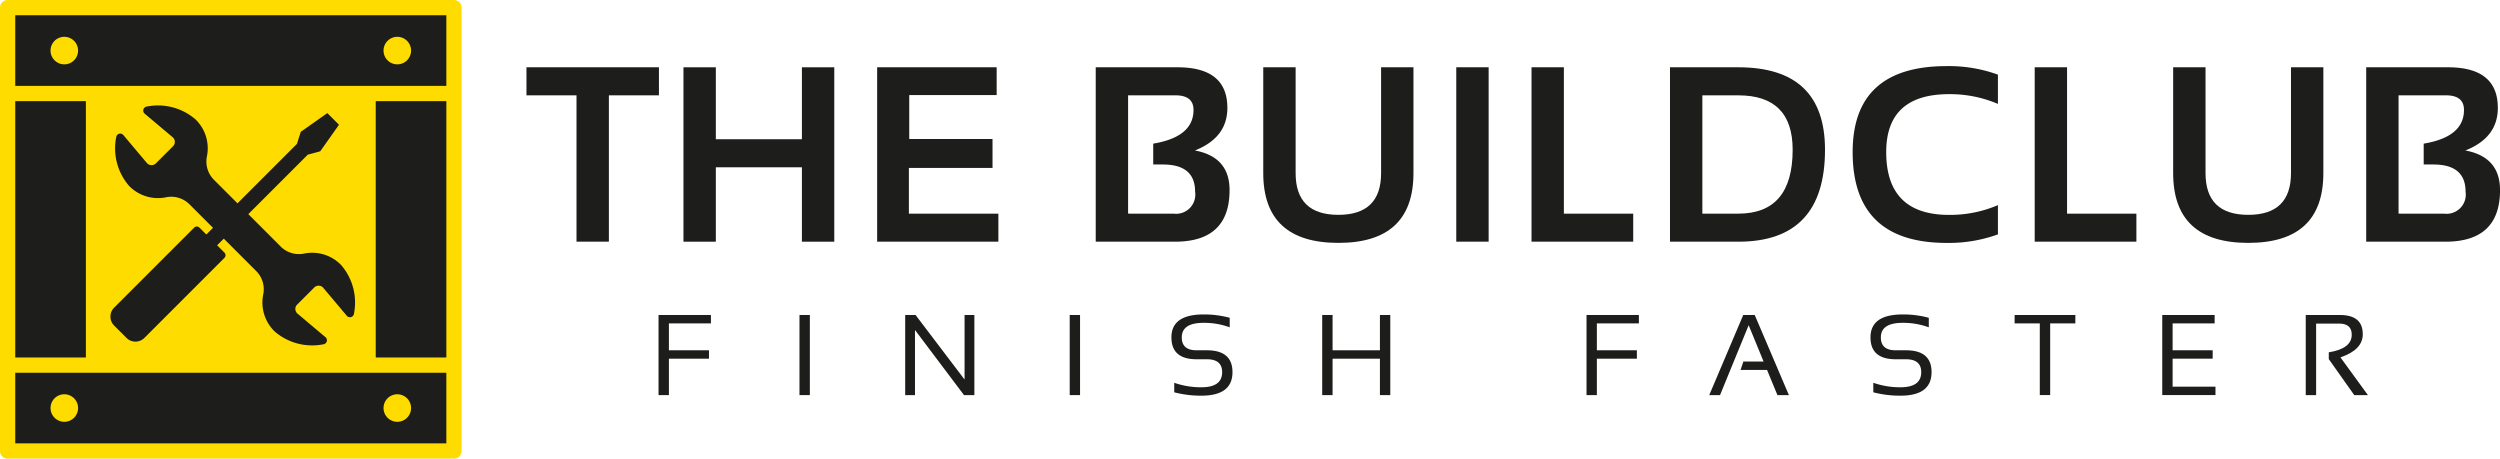 <svg xmlns="http://www.w3.org/2000/svg" width="278" height="51" viewBox="0 0 278 51"><defs><style>.a{fill:#ffdc00;}.b{fill:#1d1d1b;}</style></defs><g transform="translate(-107.67 -93.254)"><g transform="translate(107.67 93.254)"><g transform="translate(0 0)"><path class="a" d="M158.152,93.254H108.519a.847.847,0,0,0-.849.843v49.314a.847.847,0,0,0,.849.843h49.633a.847.847,0,0,0,.849-.843V94.1A.847.847,0,0,0,158.152,93.254Z" transform="translate(-107.67 -93.254)"/><rect class="b" width="7.852" height="28.506" transform="translate(1.698 11.247)"/><path class="b" d="M159.428,195.18H111.492v-7.853h47.936v7.853Z" transform="translate(-109.795 -145.877)"/><rect class="b" width="7.853" height="28.506" transform="translate(41.781 11.247)"/><path class="b" d="M159.428,104.928H111.492V97.076h47.936v7.852Z" transform="translate(-109.795 -95.379)"/><path class="a" d="M121.854,105.536a1.531,1.531,0,1,0-1.531-1.53A1.532,1.532,0,0,0,121.854,105.536Z" transform="translate(-114.703 -98.38)"/><path class="a" d="M205.231,105.536a1.531,1.531,0,1,0-1.531-1.53A1.532,1.532,0,0,0,205.231,105.536Z" transform="translate(-161.051 -98.38)"/><path class="a" d="M121.854,195.778a1.531,1.531,0,1,0-1.531-1.531A1.533,1.533,0,0,0,121.854,195.778Z" transform="translate(-114.703 -148.873)"/><path class="a" d="M205.231,195.778a1.531,1.531,0,1,0-1.531-1.531A1.533,1.533,0,0,0,205.231,195.778Z" transform="translate(-161.051 -148.873)"/></g><g transform="translate(58.544 7.348)"><path class="b" d="M254.818,111.731v3.119h-5.566v16.274h-3.6V114.85h-5.566v-3.119Z" transform="translate(-240.088 -111.596)"/><path class="b" d="M279.4,131.124V111.731H283v8h9.571v-8h3.6v19.393h-3.6v-8.273H283v8.273Z" transform="translate(-261.943 -111.596)"/><path class="b" d="M341.18,111.731v3.092h-9.72v4.882h9.259v3.214h-9.3v5.086h9.951v3.119H327.89V111.731Z" transform="translate(-288.895 -111.596)"/><path class="b" d="M382.617,131.124V111.731h9.1q5.539,0,5.539,4.516,0,3.309-3.611,4.733,3.855.719,3.855,4.408,0,5.737-6.068,5.736Zm8.661-3.119a2.135,2.135,0,0,0,2.389-2.441q0-3.024-3.57-3.024h-1.086V120.22q4.479-.745,4.48-3.743,0-1.627-2.009-1.628h-5.267v13.155Z" transform="translate(-319.316 -111.596)"/><path class="b" d="M424.562,123.5V111.731h3.6V123.5q0,4.638,4.752,4.638t4.751-4.638V111.731h3.6V123.5q0,7.758-8.349,7.757T424.562,123.5Z" transform="translate(-342.632 -111.596)"/><path class="b" d="M476.492,111.731v19.393h-3.6V111.731Z" transform="translate(-369.499 -111.596)"/><path class="b" d="M495.328,111.731v16.274h7.711v3.119H491.73V111.731Z" transform="translate(-379.969 -111.596)"/><path class="b" d="M526.4,131.124V111.731H534q9.639,0,9.638,9.168,0,10.226-9.638,10.226Zm7.6-3.119q6.04,0,6.041-7.106,0-6.048-6.041-6.049h-4v13.155Z" transform="translate(-399.241 -111.596)"/><path class="b" d="M588.288,130.141a16.044,16.044,0,0,1-5.7.949q-10.454,0-10.454-10.1,0-9.56,10.454-9.561a16.042,16.042,0,0,1,5.7.949v3.255a13.541,13.541,0,0,0-5.43-1.085q-6.992,0-6.992,6.442,0,6.985,6.992,6.984a13.547,13.547,0,0,0,5.43-1.085Z" transform="translate(-424.663 -111.426)"/><path class="b" d="M621.313,111.731v16.274h7.711v3.119H617.715V111.731Z" transform="translate(-450.001 -111.596)"/><path class="b" d="M652.384,123.5V111.731h3.6V123.5q0,4.638,4.751,4.638t4.751-4.638V111.731h3.6V123.5q0,7.758-8.349,7.757T652.384,123.5Z" transform="translate(-469.273 -111.596)"/><path class="b" d="M700.717,131.124V111.731h9.1q5.538,0,5.538,4.516,0,3.309-3.611,4.733,3.855.719,3.855,4.408,0,5.737-6.069,5.736Zm8.661-3.119a2.135,2.135,0,0,0,2.389-2.441q0-3.024-3.57-3.024h-1.086V120.22q4.479-.745,4.48-3.743,0-1.627-2.009-1.628h-5.267v13.155Z" transform="translate(-496.14 -111.596)"/><g transform="translate(14.686 27.616)"><path class="b" d="M278.98,172.864v.934h-4.673v2.99h4.455v.935h-4.455v4.05h-1.153v-8.909Z" transform="translate(-273.155 -172.801)"/><path class="b" d="M309.6,172.864v8.909h-1.152v-8.909Z" transform="translate(-292.775 -172.801)"/><path class="b" d="M334.91,181.773v-8.909h1.152l5.451,7.177v-7.177h1.09v8.909h-1.152L336,174.534v7.239Z" transform="translate(-307.483 -172.801)"/><path class="b" d="M377.249,172.864v8.909H376.1v-8.909Z" transform="translate(-330.378 -172.801)"/><path class="b" d="M401.885,181.383v-1.059a8.976,8.976,0,0,0,3.028.5q2.3,0,2.3-1.682,0-1.432-1.695-1.433h-1.146q-2.8,0-2.8-2.43,0-2.554,3.582-2.554a10.744,10.744,0,0,1,2.9.374v1.059a8.243,8.243,0,0,0-2.9-.5q-2.43,0-2.43,1.62,0,1.433,1.645,1.433h1.146q2.847,0,2.847,2.43,0,2.617-3.451,2.617A11.72,11.72,0,0,1,401.885,181.383Z" transform="translate(-344.54 -172.723)"/><path class="b" d="M439.324,181.773v-8.909h1.153v3.924h5.264v-3.924h1.152v8.909h-1.152v-4.05h-5.264v4.05Z" transform="translate(-365.524 -172.801)"/><path class="b" d="M511.322,172.864v.934H506.65v2.99H511.1v.935H506.65v4.05H505.5v-8.909Z" transform="translate(-402.309 -172.801)"/><path class="b" d="M537.431,181.773h-1.2l3.782-8.909h1.277l3.8,8.909h-1.277l-1.153-2.8h-2.947l.318-.934h2.243L540.614,174Z" transform="translate(-419.394 -172.801)"/><path class="b" d="M576.92,181.383v-1.059a8.975,8.975,0,0,0,3.027.5q2.3,0,2.3-1.682,0-1.432-1.695-1.433h-1.146q-2.8,0-2.8-2.43,0-2.554,3.583-2.554a10.74,10.74,0,0,1,2.9.374v1.059a8.24,8.24,0,0,0-2.9-.5q-2.43,0-2.43,1.62,0,1.433,1.645,1.433h1.146q2.847,0,2.847,2.43,0,2.617-3.451,2.617A11.719,11.719,0,0,1,576.92,181.383Z" transform="translate(-441.837 -172.723)"/><path class="b" d="M619.435,172.864v.934h-2.8v7.974h-1.153V173.8h-2.8v-.934Z" transform="translate(-461.886 -172.801)"/><path class="b" d="M655.48,172.864v.934h-4.673v2.99h4.454v.935h-4.454v3.115h4.766v.934h-5.918v-8.909Z" transform="translate(-482.442 -172.801)"/><path class="b" d="M685.582,181.773v-8.909h3.8q2.542,0,2.542,2.137,0,1.738-2.485,2.573l3.058,4.2h-1.52l-2.834-4.006v-.754q2.555-.405,2.554-1.963,0-1.234-1.421-1.233h-2.541v7.956Z" transform="translate(-502.413 -172.801)"/></g></g></g><g transform="translate(119.952 104.991)"><path class="b" d="M154.924,135.738l-7.459-7.459a2.87,2.87,0,0,1-.761-2.594,4.471,4.471,0,0,0-1.283-4.115,6.378,6.378,0,0,0-5.438-1.412.451.451,0,0,0-.2.787l3.109,2.619a.68.68,0,0,1,.043,1l-1.909,1.909a.682.682,0,0,1-1-.043l-2.617-3.108a.451.451,0,0,0-.788.2,6.378,6.378,0,0,0,1.413,5.438,4.473,4.473,0,0,0,4.115,1.283,2.869,2.869,0,0,1,2.594.761l7.459,7.459a2.869,2.869,0,0,1,.761,2.594,4.473,4.473,0,0,0,1.283,4.115,6.377,6.377,0,0,0,5.438,1.412.451.451,0,0,0,.2-.788l-3.108-2.617a.681.681,0,0,1-.043-1l1.909-1.909a.681.681,0,0,1,1,.043l2.617,3.108a.452.452,0,0,0,.788-.2,6.379,6.379,0,0,0-1.413-5.438,4.473,4.473,0,0,0-4.115-1.283A2.871,2.871,0,0,1,154.924,135.738Z" transform="translate(-135.975 -120.041)"/><g transform="translate(0 0.84)"><path class="b" d="M148,137.446l-.813-.813,10.082-10.082,1.383-.373,2.084-2.949-1.3-1.3-2.949,2.084-.421,1.335-10.082,10.082-.765-.765a.413.413,0,0,0-.585,0l-8.9,8.9a1.406,1.406,0,0,0,0,1.99l1.375,1.375a1.407,1.407,0,0,0,1.99,0l8.9-8.9A.414.414,0,0,0,148,137.446Z" transform="translate(-135.324 -121.931)"/></g></g></g></svg>